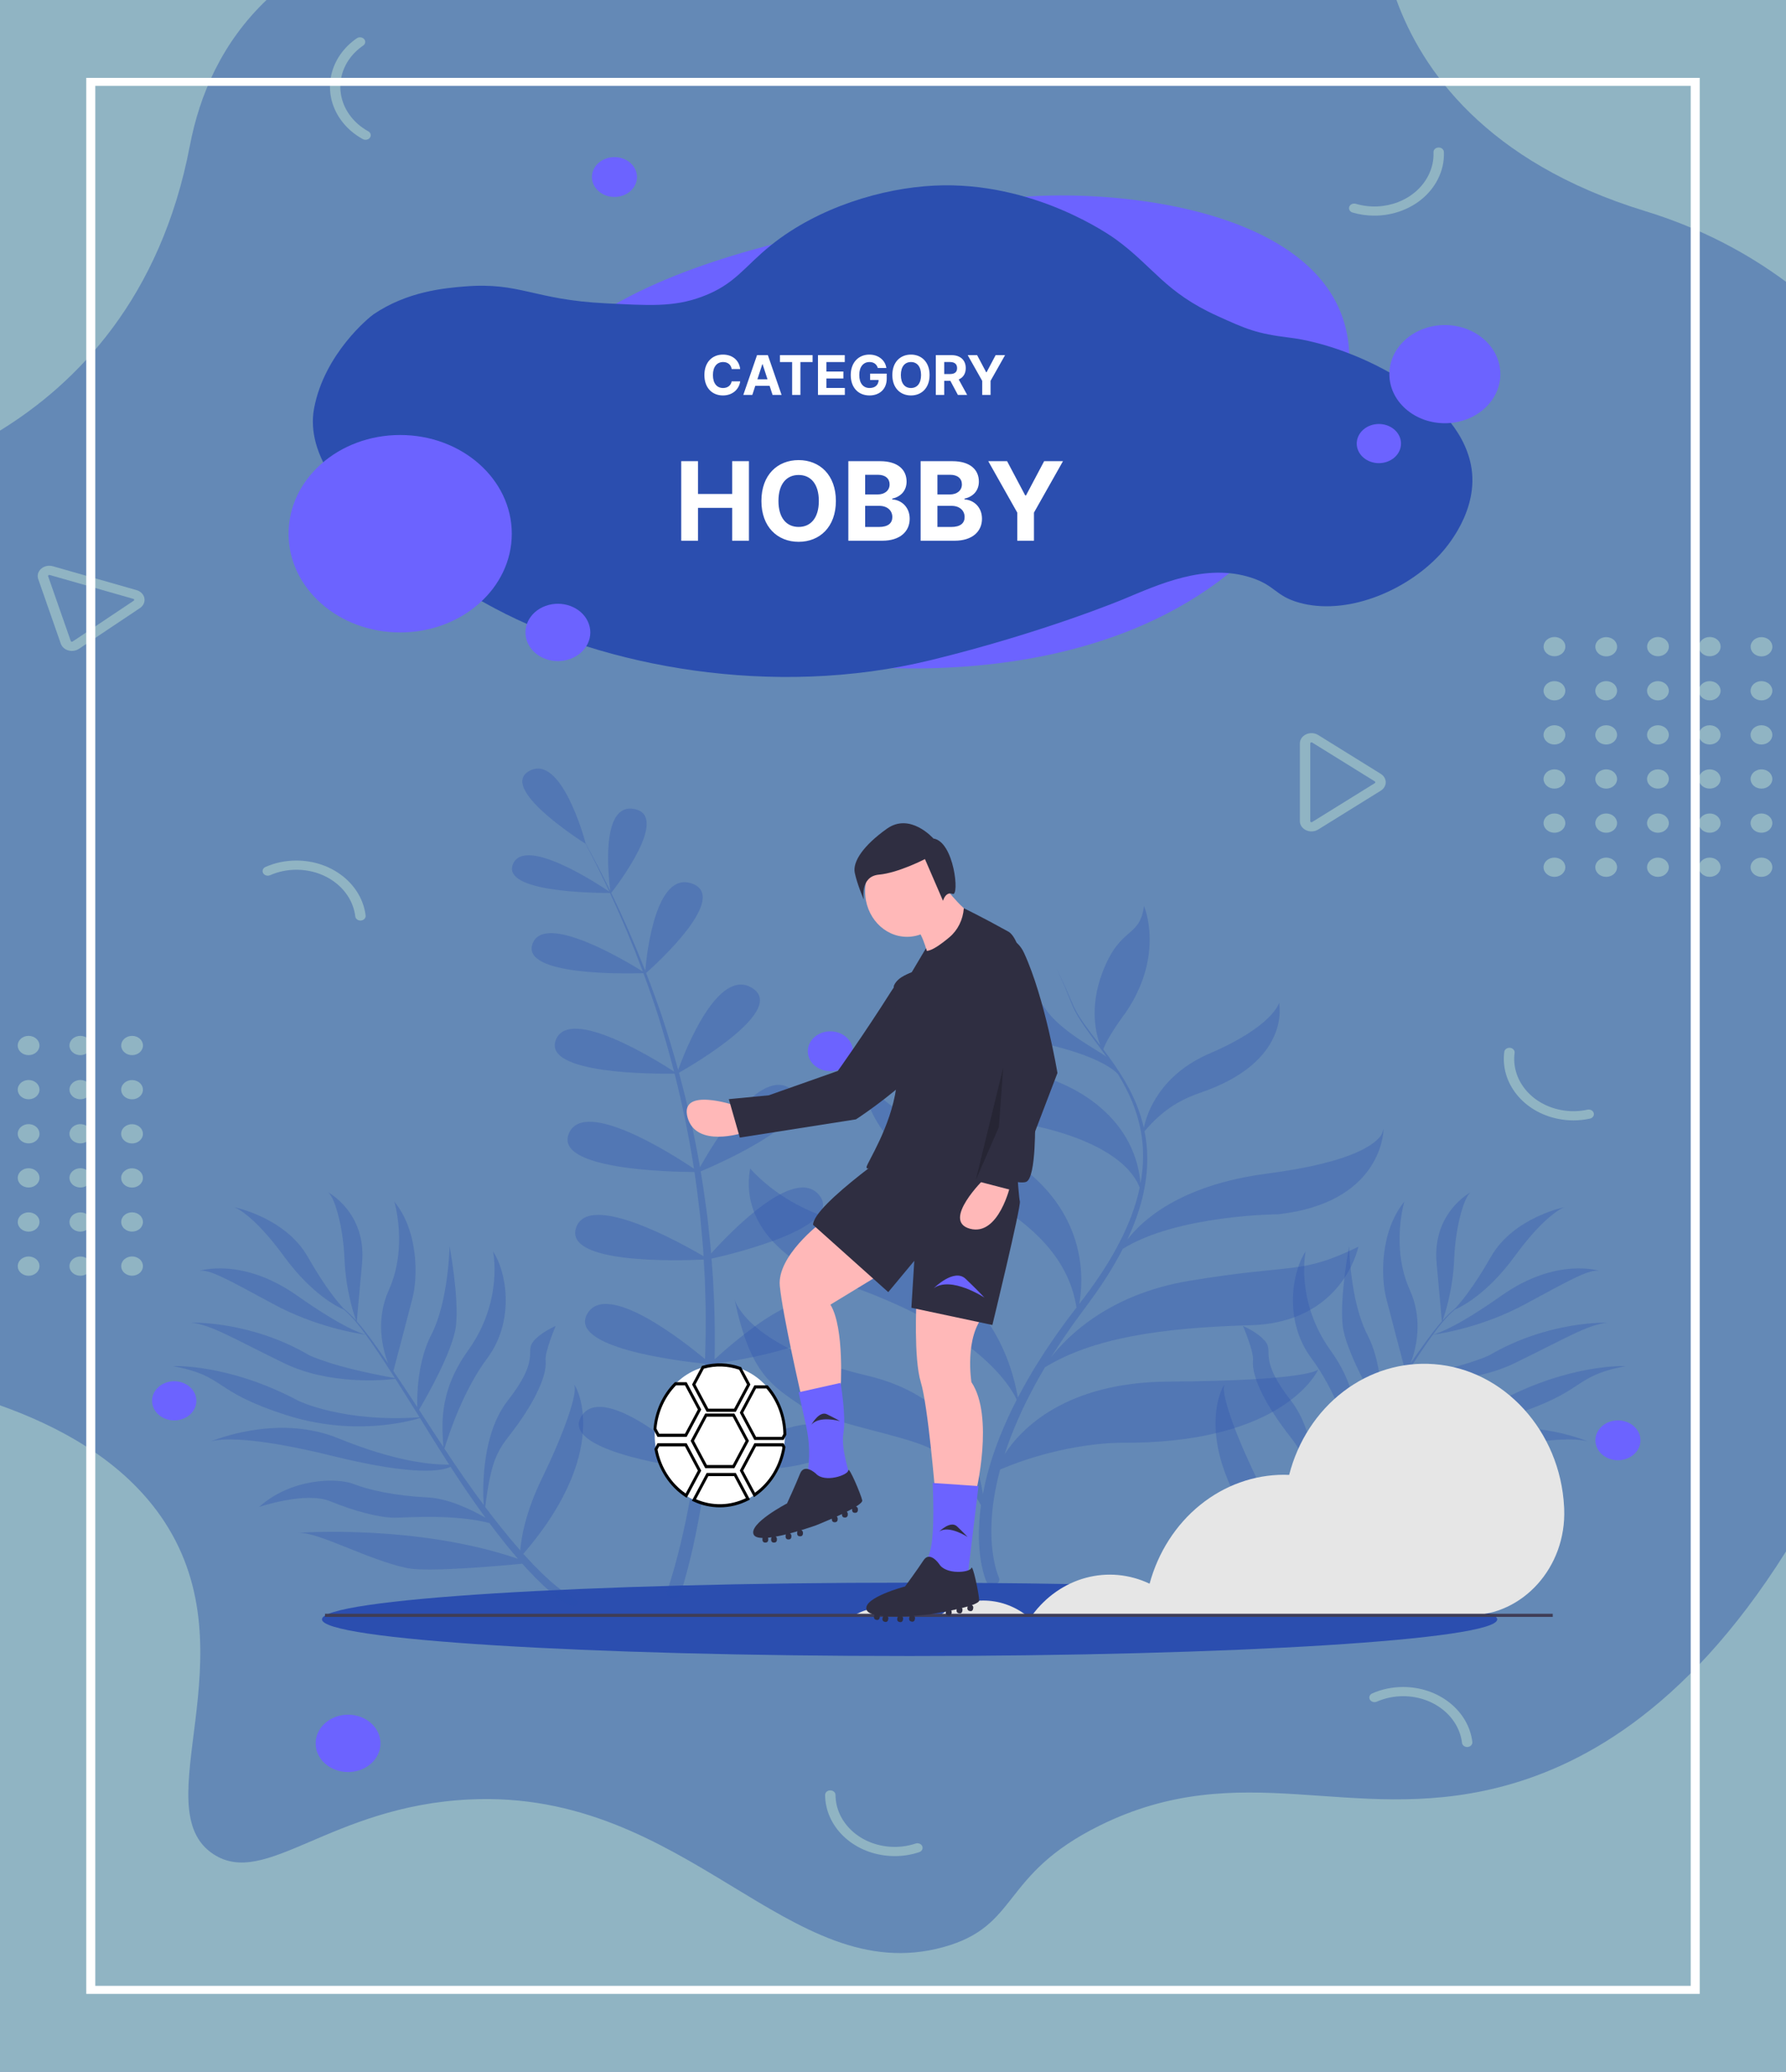 <svg width="588" height="682" viewBox="0 0 588 682" fill="none" xmlns="http://www.w3.org/2000/svg">
<path d="M588 0H0V682H588V0Z" fill="#6489B6"/>
<path d="M87.741 0C73.134 13.957 65.723 31.082 62.496 48.002C52.936 98.131 25.269 126.209 0 141.753V0H87.741Z" fill="#90B4C3"/>
<path d="M588 0V92.765C575.186 83.262 559.864 75.079 541.592 69.481C489.014 53.371 468.069 22.85 459.757 0H588Z" fill="#90B4C3"/>
<path d="M588 510.718V681.998H0C0 608.874 0 535.748 0 462.624C18.352 469.145 40.782 480.45 54.182 500.996C82.771 544.825 47.216 595.35 70.293 610.393C87.541 621.639 108.694 594.583 154.52 592.36C226.605 588.861 259.599 655.005 310.562 640.972C335.9 633.995 329.084 617.278 361.985 600.984C408.704 577.848 444.354 600.709 493.202 588.438C518.655 582.045 554.224 564.471 588 510.718Z" fill="#90B4C3"/>
<path d="M118.668 303.038C117.805 303.038 117.062 302.462 116.967 301.686C115.907 292.921 107.58 286.311 97.597 286.311C94.549 286.311 91.634 286.915 88.928 288.107C88.082 288.479 87.054 288.174 86.632 287.427C86.212 286.678 86.556 285.77 87.4 285.396C90.584 283.994 94.013 283.284 97.595 283.284C103.284 283.284 108.737 285.14 112.954 288.511C117.139 291.858 119.772 296.421 120.371 301.363C120.471 302.194 119.79 302.941 118.85 303.03C118.789 303.037 118.728 303.038 118.668 303.038Z" fill="#90B4C3"/>
<path d="M483.031 575.098C482.168 575.098 481.426 574.522 481.331 573.745C480.27 564.981 471.943 558.371 461.961 558.371C458.913 558.371 455.997 558.975 453.291 560.166C452.445 560.54 451.418 560.234 450.995 559.485C450.575 558.736 450.919 557.828 451.766 557.454C454.949 556.052 458.379 555.342 461.961 555.342C467.649 555.342 473.104 557.198 477.319 560.569C481.504 563.916 484.137 568.479 484.734 573.421C484.835 574.252 484.153 574.999 483.214 575.088C483.152 575.095 483.091 575.098 483.031 575.098Z" fill="#90B4C3"/>
<path d="M518.032 368.822C516.348 368.822 514.662 368.654 512.98 368.32C507.429 367.216 502.569 364.346 499.292 360.239C496.04 356.161 494.603 351.198 495.247 346.262C495.355 345.431 496.207 344.836 497.143 344.93C498.083 345.026 498.756 345.778 498.649 346.607C497.508 355.363 503.992 363.428 513.731 365.366C516.705 365.959 519.701 365.934 522.635 365.297C523.552 365.098 524.481 365.595 524.706 366.406C524.931 367.217 524.369 368.039 523.452 368.238C521.658 368.628 519.848 368.822 518.032 368.822Z" fill="#90B4C3"/>
<path d="M120.346 46.022C120.037 46.022 119.727 45.948 119.446 45.795C116.424 44.137 113.938 41.93 112.055 39.236C109.065 34.956 107.984 29.876 109.013 24.933C110.032 20.026 113.039 15.646 117.477 12.6C118.223 12.088 119.299 12.207 119.879 12.868C120.46 13.528 120.324 14.479 119.576 14.992C111.701 20.396 109.722 30.135 114.967 37.647C116.569 39.939 118.683 41.816 121.251 43.225C122.054 43.666 122.3 44.599 121.803 45.31C121.478 45.769 120.918 46.022 120.346 46.022Z" fill="#90B4C3"/>
<path d="M452.465 70.99C450.051 70.99 447.636 70.651 445.306 69.971C444.409 69.71 443.922 68.852 444.218 68.059C444.514 67.266 445.483 66.835 446.38 67.097C455.844 69.863 466.089 65.886 470.212 57.846C471.47 55.392 472.054 52.792 471.945 50.123C471.911 49.287 472.648 48.586 473.593 48.555C474.537 48.525 475.331 49.177 475.366 50.013C475.495 53.156 474.81 56.212 473.331 59.096C470.981 63.677 466.816 67.304 461.603 69.307C458.689 70.427 455.579 70.99 452.465 70.99Z" fill="#90B4C3"/>
<path d="M294.605 611.008C293.825 611.008 293.04 610.974 292.251 610.903C286.591 610.398 281.375 608.066 277.565 604.337C273.782 600.637 271.679 595.861 271.646 590.892C271.64 590.056 272.401 589.374 273.348 589.37C273.352 589.37 273.356 589.37 273.359 589.37C274.301 589.37 275.066 590.041 275.071 590.875C275.131 599.689 282.665 607.005 292.597 607.892C295.63 608.162 298.6 607.821 301.426 606.876C302.31 606.58 303.298 606.975 303.633 607.757C303.968 608.538 303.522 609.412 302.638 609.708C300.044 610.572 297.351 611.008 294.605 611.008Z" fill="#90B4C3"/>
<path d="M431.777 273.69C431.174 273.69 430.57 273.564 430.011 273.307C428.741 272.723 427.952 271.572 427.952 270.305V244.726C427.952 243.458 428.741 242.308 430.011 241.724C431.282 241.14 432.801 241.229 433.973 241.956L454.59 254.747C455.61 255.379 456.218 256.414 456.218 257.516C456.218 258.617 455.61 259.652 454.59 260.286L433.973 273.077C433.314 273.483 432.548 273.69 431.777 273.69ZM431.779 244.368C431.707 244.368 431.641 244.388 431.591 244.411C431.493 244.457 431.375 244.548 431.375 244.726V270.305C431.375 270.483 431.493 270.575 431.591 270.62C431.69 270.664 431.842 270.697 432.006 270.595L452.623 257.804C452.764 257.717 452.794 257.599 452.794 257.515C452.794 257.431 452.764 257.312 452.623 257.225L432.006 244.434C431.926 244.387 431.848 244.368 431.779 244.368Z" fill="#90B4C3"/>
<path d="M23.672 214.281C23.279 214.281 22.883 214.227 22.5 214.119C21.314 213.781 20.388 212.95 20.019 211.899L12.584 190.62C12.161 189.411 12.532 188.106 13.55 187.216C14.569 186.325 16.048 186.014 17.412 186.403L44.94 194.255C46.304 194.644 47.297 195.662 47.538 196.91C47.776 198.159 47.216 199.409 46.071 200.173L25.977 213.599C25.307 214.046 24.494 214.281 23.672 214.281ZM16.229 189.263C16.106 189.263 16.017 189.315 15.957 189.368C15.877 189.437 15.797 189.556 15.857 189.725L23.292 211.004C23.343 211.148 23.462 211.211 23.553 211.236C23.644 211.262 23.78 211.273 23.917 211.181L44.011 197.755C44.171 197.648 44.184 197.51 44.166 197.413C44.147 197.316 44.086 197.189 43.894 197.135L16.367 189.282C16.313 189.269 16.27 189.263 16.229 189.263Z" fill="#90B4C3"/>
<path d="M513.148 215.792C514.977 215.121 515.846 213.266 515.089 211.649C514.332 210.031 512.236 209.263 510.408 209.934C508.579 210.605 507.711 212.459 508.467 214.077C509.224 215.695 511.32 216.462 513.148 215.792Z" fill="#90B4C3"/>
<path d="M511.762 230.559C513.742 230.559 515.346 229.14 515.346 227.39C515.346 225.639 513.742 224.22 511.762 224.22C509.783 224.22 508.179 225.639 508.179 227.39C508.179 229.14 509.783 230.559 511.762 230.559Z" fill="#90B4C3"/>
<path d="M511.762 245.082C513.742 245.082 515.346 243.663 515.346 241.913C515.346 240.163 513.742 238.744 511.762 238.744C509.783 238.744 508.179 240.163 508.179 241.913C508.179 243.663 509.783 245.082 511.762 245.082Z" fill="#90B4C3"/>
<path d="M511.762 259.606C513.742 259.606 515.346 258.187 515.346 256.437C515.346 254.686 513.742 253.267 511.762 253.267C509.783 253.267 508.179 254.686 508.179 256.437C508.179 258.187 509.783 259.606 511.762 259.606Z" fill="#90B4C3"/>
<path d="M511.762 274.129C513.742 274.129 515.346 272.71 515.346 270.96C515.346 269.21 513.742 267.791 511.762 267.791C509.783 267.791 508.179 269.21 508.179 270.96C508.179 272.71 509.783 274.129 511.762 274.129Z" fill="#90B4C3"/>
<path d="M511.762 288.653C513.742 288.653 515.346 287.234 515.346 285.483C515.346 283.733 513.742 282.314 511.762 282.314C509.783 282.314 508.179 283.733 508.179 285.483C508.179 287.234 509.783 288.653 511.762 288.653Z" fill="#90B4C3"/>
<path d="M532.301 213.635C532.756 211.932 531.563 210.224 529.636 209.822C527.71 209.419 525.78 210.474 525.326 212.177C524.872 213.881 526.065 215.588 527.991 215.991C529.917 216.394 531.847 215.339 532.301 213.635Z" fill="#90B4C3"/>
<path d="M528.801 230.559C530.78 230.559 532.384 229.14 532.384 227.39C532.384 225.639 530.78 224.22 528.801 224.22C526.821 224.22 525.217 225.639 525.217 227.39C525.217 229.14 526.821 230.559 528.801 230.559Z" fill="#90B4C3"/>
<path d="M528.801 245.082C530.78 245.082 532.384 243.663 532.384 241.913C532.384 240.163 530.78 238.744 528.801 238.744C526.821 238.744 525.217 240.163 525.217 241.913C525.217 243.663 526.821 245.082 528.801 245.082Z" fill="#90B4C3"/>
<path d="M528.801 259.606C530.78 259.606 532.384 258.187 532.384 256.436C532.384 254.686 530.78 253.267 528.801 253.267C526.821 253.267 525.217 254.686 525.217 256.436C525.217 258.187 526.821 259.606 528.801 259.606Z" fill="#90B4C3"/>
<path d="M528.801 274.129C530.78 274.129 532.384 272.71 532.384 270.96C532.384 269.21 530.78 267.791 528.801 267.791C526.821 267.791 525.217 269.21 525.217 270.96C525.217 272.71 526.821 274.129 528.801 274.129Z" fill="#90B4C3"/>
<path d="M528.801 288.653C530.78 288.653 532.384 287.234 532.384 285.483C532.384 283.733 530.78 282.314 528.801 282.314C526.821 282.314 525.217 283.733 525.217 285.483C525.217 287.234 526.821 288.653 528.801 288.653Z" fill="#90B4C3"/>
<path d="M547.228 215.791C549.057 215.12 549.925 213.266 549.169 211.648C548.412 210.03 546.316 209.263 544.487 209.933C542.659 210.604 541.79 212.459 542.547 214.076C543.304 215.694 545.4 216.462 547.228 215.791Z" fill="#90B4C3"/>
<path d="M545.842 230.559C547.821 230.559 549.425 229.14 549.425 227.39C549.425 225.639 547.821 224.22 545.842 224.22C543.862 224.22 542.258 225.639 542.258 227.39C542.258 229.14 543.862 230.559 545.842 230.559Z" fill="#90B4C3"/>
<path d="M545.842 245.082C547.821 245.082 549.425 243.663 549.425 241.913C549.425 240.163 547.821 238.744 545.842 238.744C543.862 238.744 542.258 240.163 542.258 241.913C542.258 243.663 543.862 245.082 545.842 245.082Z" fill="#90B4C3"/>
<path d="M545.842 259.606C547.821 259.606 549.425 258.187 549.425 256.436C549.425 254.686 547.821 253.267 545.842 253.267C543.862 253.267 542.258 254.686 542.258 256.436C542.258 258.187 543.862 259.606 545.842 259.606Z" fill="#90B4C3"/>
<path d="M545.842 274.129C547.821 274.129 549.425 272.71 549.425 270.96C549.425 269.21 547.821 267.791 545.842 267.791C543.862 267.791 542.258 269.21 542.258 270.96C542.258 272.71 543.862 274.129 545.842 274.129Z" fill="#90B4C3"/>
<path d="M545.842 288.653C547.821 288.653 549.425 287.234 549.425 285.483C549.425 283.733 547.821 282.314 545.842 282.314C543.862 282.314 542.258 283.733 542.258 285.483C542.258 287.234 543.862 288.653 545.842 288.653Z" fill="#90B4C3"/>
<path d="M564.267 215.791C566.095 215.121 566.964 213.266 566.207 211.648C565.45 210.03 563.354 209.263 561.526 209.933C559.698 210.604 558.829 212.459 559.586 214.076C560.342 215.694 562.438 216.462 564.267 215.791Z" fill="#90B4C3"/>
<path d="M562.88 230.559C564.859 230.559 566.464 229.14 566.464 227.39C566.464 225.639 564.859 224.22 562.88 224.22C560.9 224.22 559.296 225.639 559.296 227.39C559.296 229.14 560.9 230.559 562.88 230.559Z" fill="#90B4C3"/>
<path d="M562.88 245.082C564.859 245.082 566.464 243.664 566.464 241.913C566.464 240.163 564.859 238.744 562.88 238.744C560.9 238.744 559.296 240.163 559.296 241.913C559.296 243.664 560.9 245.082 562.88 245.082Z" fill="#90B4C3"/>
<path d="M562.88 259.606C564.859 259.606 566.464 258.187 566.464 256.437C566.464 254.686 564.859 253.267 562.88 253.267C560.9 253.267 559.296 254.686 559.296 256.437C559.296 258.187 560.9 259.606 562.88 259.606Z" fill="#90B4C3"/>
<path d="M562.88 274.13C564.859 274.13 566.464 272.711 566.464 270.96C566.464 269.21 564.859 267.791 562.88 267.791C560.9 267.791 559.296 269.21 559.296 270.96C559.296 272.711 560.9 274.13 562.88 274.13Z" fill="#90B4C3"/>
<path d="M562.88 288.653C564.859 288.653 566.464 287.234 566.464 285.484C566.464 283.733 564.859 282.314 562.88 282.314C560.9 282.314 559.296 283.733 559.296 285.484C559.296 287.234 560.9 288.653 562.88 288.653Z" fill="#90B4C3"/>
<path d="M583.422 213.638C583.876 211.934 582.683 210.226 580.757 209.824C578.831 209.421 576.901 210.476 576.447 212.179C575.992 213.883 577.185 215.59 579.112 215.993C581.038 216.396 582.968 215.341 583.422 213.638Z" fill="#90B4C3"/>
<path d="M579.919 230.559C581.899 230.559 583.503 229.14 583.503 227.39C583.503 225.639 581.899 224.22 579.919 224.22C577.94 224.22 576.335 225.639 576.335 227.39C576.335 229.14 577.94 230.559 579.919 230.559Z" fill="#90B4C3"/>
<path d="M579.919 245.082C581.899 245.082 583.503 243.664 583.503 241.913C583.503 240.163 581.899 238.744 579.919 238.744C577.94 238.744 576.335 240.163 576.335 241.913C576.335 243.664 577.94 245.082 579.919 245.082Z" fill="#90B4C3"/>
<path d="M579.919 259.606C581.899 259.606 583.503 258.187 583.503 256.437C583.503 254.686 581.899 253.267 579.919 253.267C577.94 253.267 576.335 254.686 576.335 256.437C576.335 258.187 577.94 259.606 579.919 259.606Z" fill="#90B4C3"/>
<path d="M579.919 274.129C581.899 274.129 583.503 272.71 583.503 270.96C583.503 269.21 581.899 267.791 579.919 267.791C577.94 267.791 576.335 269.21 576.335 270.96C576.335 272.71 577.94 274.129 579.919 274.129Z" fill="#90B4C3"/>
<path d="M579.919 288.653C581.899 288.653 583.503 287.234 583.503 285.483C583.503 283.733 581.899 282.314 579.919 282.314C577.94 282.314 576.335 283.733 576.335 285.483C576.335 287.234 577.94 288.653 579.919 288.653Z" fill="#90B4C3"/>
<path d="M9.41 347.338C11.389 347.338 12.994 345.919 12.994 344.168C12.994 342.418 11.389 340.999 9.41 340.999C7.431 340.999 5.826 342.418 5.826 344.168C5.826 345.919 7.431 347.338 9.41 347.338Z" fill="#90B4C3"/>
<path d="M12.957 359.206C13.274 357.479 11.947 355.851 9.994 355.57C8.04 355.29 6.199 356.463 5.882 358.191C5.565 359.919 6.891 361.547 8.845 361.827C10.799 362.107 12.64 360.934 12.957 359.206Z" fill="#90B4C3"/>
<path d="M12.957 373.73C13.274 372.002 11.947 370.374 9.994 370.094C8.04 369.814 6.199 370.987 5.882 372.715C5.565 374.442 6.891 376.07 8.845 376.351C10.799 376.631 12.64 375.458 12.957 373.73Z" fill="#90B4C3"/>
<path d="M12.957 388.254C13.274 386.526 11.947 384.898 9.994 384.618C8.04 384.337 6.199 385.511 5.882 387.238C5.565 388.966 6.891 390.594 8.845 390.875C10.799 391.155 12.64 389.982 12.957 388.254Z" fill="#90B4C3"/>
<path d="M10.79 405.199C12.618 404.529 13.487 402.674 12.73 401.056C11.973 399.439 9.877 398.671 8.049 399.341C6.221 400.012 5.352 401.867 6.109 403.484C6.865 405.102 8.961 405.87 10.79 405.199Z" fill="#90B4C3"/>
<path d="M10.79 419.723C12.618 419.053 13.487 417.198 12.73 415.58C11.974 413.963 9.878 413.195 8.049 413.865C6.221 414.536 5.352 416.391 6.109 418.008C6.866 419.626 8.962 420.394 10.79 419.723Z" fill="#90B4C3"/>
<path d="M26.451 347.338C28.43 347.338 30.034 345.919 30.034 344.168C30.034 342.418 28.43 340.999 26.451 340.999C24.471 340.999 22.867 342.418 22.867 344.168C22.867 345.919 24.471 347.338 26.451 347.338Z" fill="#90B4C3"/>
<path d="M29.996 359.205C30.313 357.477 28.986 355.849 27.033 355.569C25.079 355.289 23.238 356.462 22.921 358.19C22.604 359.917 23.93 361.545 25.884 361.826C27.838 362.106 29.679 360.933 29.996 359.205Z" fill="#90B4C3"/>
<path d="M29.997 373.729C30.314 372.001 28.987 370.373 27.033 370.093C25.079 369.812 23.238 370.986 22.921 372.713C22.604 374.441 23.931 376.069 25.885 376.35C27.838 376.63 29.679 375.457 29.997 373.729Z" fill="#90B4C3"/>
<path d="M29.997 388.253C30.314 386.525 28.987 384.897 27.033 384.616C25.079 384.336 23.238 385.509 22.921 387.237C22.604 388.965 23.931 390.593 25.885 390.873C27.838 391.154 29.679 389.98 29.997 388.253Z" fill="#90B4C3"/>
<path d="M27.83 405.199C29.659 404.528 30.527 402.673 29.77 401.055C29.014 399.438 26.918 398.67 25.09 399.341C23.261 400.011 22.392 401.866 23.149 403.484C23.906 405.101 26.002 405.869 27.83 405.199Z" fill="#90B4C3"/>
<path d="M27.83 419.722C29.659 419.052 30.527 417.197 29.77 415.579C29.014 413.962 26.918 413.194 25.09 413.865C23.261 414.535 22.392 416.39 23.149 418.008C23.906 419.625 26.002 420.393 27.83 419.722Z" fill="#90B4C3"/>
<path d="M43.489 347.338C45.468 347.338 47.073 345.919 47.073 344.168C47.073 342.418 45.468 340.999 43.489 340.999C41.51 340.999 39.905 342.418 39.905 344.168C39.905 345.919 41.51 347.338 43.489 347.338Z" fill="#90B4C3"/>
<path d="M46.962 359.444C47.417 357.74 46.225 356.034 44.299 355.632C42.372 355.231 40.442 356.286 39.986 357.989C39.531 359.692 40.723 361.399 42.65 361.8C44.576 362.202 46.507 361.147 46.962 359.444Z" fill="#90B4C3"/>
<path d="M46.959 373.969C47.414 372.266 46.221 370.559 44.295 370.157C42.369 369.755 40.438 370.81 39.983 372.513C39.529 374.216 40.721 375.923 42.647 376.326C44.574 376.728 46.504 375.673 46.959 373.969Z" fill="#90B4C3"/>
<path d="M46.958 388.493C47.413 386.79 46.221 385.083 44.294 384.681C42.368 384.279 40.438 385.334 39.983 387.037C39.528 388.74 40.721 390.447 42.647 390.85C44.573 391.252 46.504 390.197 46.958 388.493Z" fill="#90B4C3"/>
<path d="M46.016 404.502C47.415 403.264 47.415 401.256 46.016 400.017C44.617 398.779 42.349 398.779 40.95 400.017C39.551 401.256 39.551 403.264 40.95 404.502C42.349 405.741 44.617 405.741 46.016 404.502Z" fill="#90B4C3"/>
<path d="M46.016 419.026C47.415 417.787 47.415 415.779 46.016 414.54C44.617 413.302 42.349 413.302 40.95 414.54C39.551 415.779 39.551 417.787 40.95 419.026C42.349 420.264 44.617 420.264 46.016 419.026Z" fill="#90B4C3"/>
<path d="M559.607 656.361H28.392V25.637H559.605V656.361H559.607ZM31.369 653.728H556.628V28.27H31.369V653.728Z" fill="white"/>
<path d="M114.589 583.337C120.484 583.337 125.262 579.111 125.262 573.898C125.262 568.685 120.484 564.459 114.589 564.459C108.695 564.459 103.916 568.685 103.916 573.898C103.916 579.111 108.695 583.337 114.589 583.337Z" fill="#6C63FF"/>
<path d="M207.542 62.914C210.438 60.352 210.438 56.199 207.542 53.638C204.645 51.077 199.949 51.077 197.053 53.638C194.157 56.199 194.157 60.352 197.053 62.914C199.949 65.475 204.645 65.475 207.542 62.914Z" fill="#6C63FF"/>
<path d="M539.988 475.185C540.644 471.609 537.898 468.24 533.855 467.66C529.811 467.08 526.002 469.508 525.345 473.084C524.689 476.659 527.435 480.029 531.478 480.609C535.522 481.189 539.332 478.761 539.988 475.185Z" fill="#6C63FF"/>
<path d="M273.368 352.62C277.464 352.62 280.785 349.683 280.785 346.06C280.785 342.438 277.464 339.501 273.368 339.501C269.272 339.501 265.951 342.438 265.951 346.06C265.951 349.683 269.272 352.62 273.368 352.62Z" fill="#6C63FF"/>
<path d="M264.937 217.328C264.937 217.328 387.237 240.135 433.683 153.662C480.128 67.189 360.366 59.078 324.108 66.455C287.85 73.832 173.505 85.894 168.701 144.403C163.898 202.91 264.937 217.328 264.937 217.328Z" fill="#6C63FF"/>
<path d="M306.515 217.294C254.197 230.07 198.751 219.315 163.122 200.377C156.581 196.901 97.58 165.47 103.404 134.432C106.798 116.351 121.708 104.327 122.971 103.469C134.082 95.941 146.217 94.84 153.167 94.287C171.25 92.849 175.726 98.669 199.179 99.833C213.339 100.535 221.603 101.21 231.122 97.669C242.095 93.586 244.953 87.829 253.881 80.677C269.524 68.146 290.572 61.936 307.527 61.102C340.175 59.494 365.5 77.432 367.424 78.836C379.734 87.807 383.51 96.181 400.768 103.998C410.239 108.288 413.527 109.813 424.688 111.171C444.612 113.594 479.65 129.64 484.268 153.03C487.232 168.037 475.824 180.665 474.047 182.574C462.671 194.788 443.064 202.751 427.626 198.362C419.84 196.149 419.939 192.773 411.971 190.174C396.872 185.249 381.389 192.447 369.8 197.278C369.8 197.278 343.383 208.292 306.515 217.294Z" fill="#2B4EAF"/>
<path d="M224.276 178H229.811V167.185H241.048V178H246.571V151.818H241.048V162.621H229.811V151.818H224.276V178ZM275.195 164.909C275.195 156.344 269.876 151.46 262.935 151.46C255.955 151.46 250.675 156.344 250.675 164.909C250.675 173.436 255.955 178.358 262.935 178.358C269.876 178.358 275.195 173.474 275.195 164.909ZM269.582 164.909C269.582 170.457 266.949 173.462 262.935 173.462C258.908 173.462 256.287 170.457 256.287 164.909C256.287 159.361 258.908 156.357 262.935 156.357C266.949 156.357 269.582 159.361 269.582 164.909ZM279.295 178H290.481C296.362 178 299.494 174.932 299.494 170.764C299.494 166.891 296.72 164.551 293.741 164.411V164.155C296.464 163.541 298.471 161.611 298.471 158.53C298.471 154.605 295.556 151.818 289.778 151.818H279.295V178ZM284.831 173.474V166.52H289.471C292.13 166.52 293.779 168.054 293.779 170.214C293.779 172.183 292.437 173.474 289.343 173.474H284.831ZM284.831 162.774V156.293H289.037C291.491 156.293 292.885 157.558 292.885 159.45C292.885 161.521 291.197 162.774 288.934 162.774H284.831ZM303.096 178H314.282C320.163 178 323.295 174.932 323.295 170.764C323.295 166.891 320.521 164.551 317.542 164.411V164.155C320.265 163.541 322.272 161.611 322.272 158.53C322.272 154.605 319.357 151.818 313.579 151.818H303.096V178ZM308.631 173.474V166.52H313.272C315.931 166.52 317.58 168.054 317.58 170.214C317.58 172.183 316.238 173.474 313.144 173.474H308.631ZM308.631 162.774V156.293H312.837C315.292 156.293 316.685 157.558 316.685 159.45C316.685 161.521 314.998 162.774 312.735 162.774H308.631ZM325.363 151.818L334.912 168.744V178H340.409V168.744L349.959 151.818H343.759L337.789 163.094H337.533L331.563 151.818H325.363Z" fill="white"/>
<path d="M243.688 121.492C243.324 118.469 241.036 116.73 238.006 116.73C234.548 116.73 231.908 119.172 231.908 123.455C231.908 127.724 234.503 130.179 238.006 130.179C241.362 130.179 243.388 127.948 243.688 125.538L240.888 125.526C240.626 126.925 239.527 127.731 238.05 127.731C236.062 127.731 234.714 126.254 234.714 123.455C234.714 120.732 236.043 119.178 238.07 119.178C239.585 119.178 240.678 120.054 240.888 121.492H243.688ZM247.683 130L248.655 127.015H253.379L254.35 130H257.316L252.803 116.909H249.237L244.717 130H247.683ZM249.358 124.854L250.969 119.901H251.071L252.682 124.854H249.358ZM256.776 119.191H260.784V130H263.52V119.191H267.527V116.909H256.776V119.191ZM269.298 130H278.145V127.718H272.066V124.592H277.665V122.31H272.066V119.191H278.119V116.909H269.298V130ZM289 121.141H291.812C291.454 118.552 289.172 116.73 286.213 116.73C282.755 116.73 280.089 119.223 280.089 123.467C280.089 127.609 282.582 130.179 286.27 130.179C289.575 130.179 291.934 128.089 291.934 124.643V122.994H286.456V125.078H289.268C289.23 126.702 288.124 127.731 286.283 127.731C284.206 127.731 282.895 126.178 282.895 123.442C282.895 120.719 284.257 119.178 286.258 119.178C287.683 119.178 288.648 119.913 289 121.141ZM306.043 123.455C306.043 119.172 303.384 116.73 299.913 116.73C296.423 116.73 293.783 119.172 293.783 123.455C293.783 127.718 296.423 130.179 299.913 130.179C303.384 130.179 306.043 127.737 306.043 123.455ZM303.237 123.455C303.237 126.229 301.92 127.731 299.913 127.731C297.899 127.731 296.589 126.229 296.589 123.455C296.589 120.68 297.899 119.178 299.913 119.178C301.92 119.178 303.237 120.68 303.237 123.455ZM308.093 130H310.861V125.359H312.881L315.361 130H318.416L315.635 124.912C317.125 124.273 317.949 122.975 317.949 121.185C317.949 118.584 316.23 116.909 313.258 116.909H308.093V130ZM310.861 123.135V119.172H312.727C314.325 119.172 315.099 119.881 315.099 121.185C315.099 122.483 314.325 123.135 312.74 123.135H310.861ZM318.593 116.909L323.368 125.372V130H326.117V125.372L330.892 116.909H327.792L324.806 122.547H324.679L321.694 116.909H318.593Z" fill="white"/>
<path d="M488.605 134.591C495.74 128.282 495.74 118.051 488.605 111.741C481.47 105.432 469.902 105.432 462.767 111.741C455.632 118.051 455.632 128.282 462.767 134.591C469.902 140.901 481.47 140.901 488.605 134.591Z" fill="#6C63FF"/>
<path d="M131.747 208.191C152.043 208.191 168.495 193.641 168.495 175.693C168.495 157.745 152.043 143.195 131.747 143.195C111.452 143.195 95 157.745 95 175.693C95 193.641 111.452 208.191 131.747 208.191Z" fill="#6C63FF"/>
<path d="M187.756 216.913C193.202 214.918 195.788 209.396 193.532 204.58C191.276 199.764 185.032 197.477 179.586 199.472C174.14 201.466 171.554 206.988 173.81 211.804C176.066 216.62 182.31 218.907 187.756 216.913Z" fill="#6C63FF"/>
<path d="M459.116 150.576C461.962 148.059 461.962 143.978 459.116 141.461C456.269 138.944 451.655 138.944 448.808 141.461C445.962 143.978 445.962 148.059 448.808 150.576C451.655 153.093 456.269 153.093 459.116 150.576Z" fill="#6C63FF"/>
<path d="M64.553 462.171C65.197 458.657 62.498 455.345 58.525 454.773C54.551 454.202 50.809 456.587 50.165 460.101C49.522 463.615 52.221 466.927 56.194 467.499C60.167 468.07 63.91 465.685 64.553 462.171Z" fill="#6C63FF"/>
<path d="M299.467 545.144C406.316 545.144 492.934 539.739 492.934 533.072C492.934 526.405 406.316 521 299.467 521C192.618 521 106 526.405 106 533.072C106 539.739 192.618 545.144 299.467 545.144Z" fill="#2B4EAF"/>
<path opacity="0.3" d="M232.581 484.069C232.195 487.018 231.768 489.964 231.297 492.907C230.417 498.216 229.428 503.514 228.258 508.79L227.342 512.743C227.011 514.057 226.696 515.374 226.349 516.686C225.998 517.999 225.654 519.312 225.272 520.622C224.899 521.94 224.507 523.229 224.066 524.575C224.064 524.58 224.06 524.595 224.058 524.6C223.711 525.602 222.457 526.182 221.255 525.893C220.054 525.604 219.358 524.557 219.705 523.555L219.719 523.512C220.572 521.041 221.348 518.443 222.069 515.878C222.433 514.592 222.766 513.297 223.115 512.005L224.088 508.114C225.335 502.917 226.408 497.685 227.373 492.439C227.893 489.519 228.37 486.593 228.805 483.661C218.795 482.299 184.613 476.809 191.458 466.136C198.122 455.744 221.464 475.063 229.075 481.804C230.074 474.81 230.838 467.789 231.376 460.754C231.677 456.816 231.906 452.874 232.065 448.929C222.914 447.987 186.841 443.534 193.381 432.428C199.745 421.618 224.807 441.313 232.122 447.41C232.345 441.236 232.398 435.056 232.288 428.878L232.048 420.903L231.683 414.633C223.254 415.036 185.527 416.175 189.689 404.088C193.78 392.206 224.044 409.073 231.618 413.519L231.585 412.934L231.467 410.941L231.295 408.951L230.939 404.973L230.582 400.994C230.446 399.669 230.269 398.347 230.115 397.022C229.692 393.281 229.199 389.546 228.638 385.816C220.652 385.785 182.194 385.014 187.314 373.065C192.309 361.407 221.306 379.916 228.472 384.722C226.859 374.229 224.712 363.79 222.084 353.433C215.968 353.532 178.434 353.675 183.027 342.253C187.519 331.087 216.142 348.997 221.909 352.75C220.319 346.539 218.557 340.356 216.632 334.209C215.129 329.568 213.524 324.953 211.824 320.359C206.673 320.533 171.309 321.344 175.343 310.623C179.283 300.153 206.519 316.614 211.623 319.813C208.379 311.093 204.776 302.465 200.819 293.947C196.875 293.97 164.894 293.871 168.896 284.42C172.796 275.212 196.591 290.809 200.631 293.544C198.157 288.237 195.547 282.971 192.796 277.756C191.239 276.775 163.875 259.349 174.343 253.741C184.721 248.181 192.295 275.665 192.835 277.682C195.675 282.851 198.374 288.076 200.941 293.346C200.302 288.534 197.604 264.127 208.847 266.318C220.633 268.613 203.174 291.448 201.228 293.94C205.314 302.366 209.05 310.912 212.436 319.555C212.933 313.77 215.911 286.55 227.832 290.864C240.262 295.363 216.037 317.358 212.724 320.296C214.485 324.825 216.157 329.378 217.727 333.957C219.734 339.996 221.582 346.074 223.266 352.184C225.64 345.655 236.358 318.384 247.562 325.194C259.191 332.265 228.748 350.17 223.53 353.141C226.331 363.42 228.658 373.793 230.46 384.234C234.583 376.785 250.278 350.334 260.84 358.77C271.841 367.556 237.76 382.625 230.694 385.607C231.321 389.339 231.882 393.079 232.373 396.825C232.552 398.153 232.753 399.48 232.912 400.81L233.34 404.804L233.767 408.799L233.976 410.797L234.116 412.622C240.573 405.458 261.626 383.581 269.686 393.414C278.052 403.618 243.183 412.313 234.246 414.346L234.736 420.803L235.12 428.82C235.341 435.036 235.398 441.257 235.284 447.478C242.099 441.219 266.235 420.282 273.244 430.884C280.481 441.835 243.858 447.713 235.256 448.93C235.166 452.925 235.004 456.921 234.77 460.912C234.34 468.209 233.673 475.5 232.751 482.771C240.665 477.966 269.891 461.208 274.185 472.882C278.58 484.838 241.315 484.345 232.581 484.069Z" fill="#2B4EAF"/>
<path opacity="0.3" d="M341.125 455.171C342.096 453.485 343.022 451.78 344.026 450.105C359.535 440.628 381.482 437.08 411.728 436.249C442.287 435.406 447.21 410.409 447.21 410.409C427.839 419.803 426.659 415.787 391.443 421.648C365.099 426.033 351.364 439.947 346.114 446.681L346.443 446.14L348.358 443.188C349.008 442.208 349.615 441.209 350.3 440.246L352.315 437.336L353.322 435.881C353.663 435.398 354.021 434.924 354.37 434.445L356.475 431.577C357.866 429.666 359.342 427.741 360.697 425.785C362.078 423.835 363.385 421.848 364.662 419.849C366.456 416.991 368.127 414.076 369.649 411.109C387.695 399.88 420.925 399.719 420.925 399.719C453.958 395.948 455.444 373.866 455.509 371.761C455.511 371.754 455.509 371.746 455.511 371.738C455.513 371.697 455.517 371.667 455.513 371.647C455.515 371.644 455.515 371.641 455.515 371.641C455.515 371.626 455.513 371.618 455.515 371.61C455.513 371.601 455.513 371.598 455.513 371.598C455.337 372.193 455.134 372.799 454.892 373.409C453.05 376.447 445.776 382.605 417.115 386.345C388.11 390.128 375.643 402.132 371.125 408.112C371.225 407.898 371.328 407.688 371.426 407.474C372.387 405.351 373.28 403.205 374.066 401.03C374.838 398.851 375.517 396.651 376.077 394.426C377.166 389.973 377.771 385.428 377.712 380.88C377.678 378.034 377.381 375.192 376.821 372.387C383.31 364.626 389.757 361.575 395.363 359.656C425.239 349.426 421.167 330.365 421.112 330.121C421.055 330.329 418.859 337.934 398.385 346.724C381.618 353.925 377.531 366.646 376.581 371.269C376.29 369.971 375.943 368.682 375.539 367.405C374.848 365.21 373.997 363.052 373.012 360.941C372.023 358.831 370.894 356.769 369.673 354.753C367.727 351.544 365.513 348.463 363.226 345.43C364.745 341.077 370.587 333.359 370.587 333.359C383.489 314.443 376.79 298.61 376.63 298.245C376.63 298.242 376.626 298.24 376.628 298.237C375.2 309.036 368.808 304.66 362.958 320.102C358.548 331.734 360.841 340.508 362.241 344.128C361.977 343.783 361.713 343.436 361.449 343.091C359.997 341.194 358.54 339.302 357.165 337.37C355.794 335.438 354.506 333.461 353.513 331.376C352.581 329.273 351.707 327.135 350.761 325.028C350.288 323.974 349.818 322.919 349.317 321.874C349.069 321.349 348.813 320.829 348.549 320.311C348.413 320.053 348.281 319.795 348.133 319.54C348.063 319.412 347.986 319.287 347.909 319.162C347.822 319.044 347.759 318.904 347.627 318.816C347.755 318.906 347.818 319.046 347.901 319.166C347.976 319.292 348.051 319.417 348.118 319.547C348.259 319.802 348.388 320.063 348.518 320.322C348.772 320.843 349.016 321.368 349.254 321.895C349.733 322.947 350.182 324.008 350.633 325.068C351.537 327.191 352.363 329.327 353.257 331.458C354.216 333.574 355.473 335.584 356.808 337.543C358.148 339.501 359.57 341.417 360.982 343.335C362.103 344.851 363.212 346.373 364.294 347.907C361.487 345.692 348.833 339.368 343.973 331.782C338.858 323.791 323.629 318.446 323.629 318.446C323.629 318.446 323.627 318.449 323.631 318.454C323.596 318.921 322.313 338.676 343.737 343.55C361.002 347.479 366.514 351.92 368.04 353.566C368.343 354.061 368.641 354.559 368.93 355.06C370.101 357.076 371.174 359.132 372.108 361.228C373.037 363.327 373.831 365.463 374.468 367.632C375.744 371.968 376.37 376.427 376.329 380.883C376.307 383.769 376.012 386.649 375.492 389.502C373.42 366.84 352.357 355.26 335.665 352.595C318.468 349.855 313.489 336.456 313.315 335.988C313.313 335.98 313.313 335.977 313.313 335.977C313.313 335.977 304.219 362.816 339.569 370.369C367.213 376.276 373.693 386.71 375.204 390.974C374.984 392.032 374.732 393.085 374.454 394.134C373.861 396.307 373.15 398.458 372.348 400.586C371.535 402.711 370.613 404.807 369.626 406.883C367.613 411.02 365.284 415.051 362.716 418.974C361.416 420.93 360.084 422.87 358.684 424.778C357.596 426.285 356.458 427.747 355.319 429.231C356.706 421.63 358.112 400.617 336.344 384.184C329.43 378.963 325.654 376.868 303.524 369.375C303.524 369.375 290.566 365.344 283.187 352.786C283.187 352.786 283.186 352.789 283.187 352.801C283.237 353.438 284.868 373.884 303.805 383.3C326.306 394.489 350.623 406.296 354.411 430.421C354.401 430.434 354.389 430.448 354.38 430.462L352.197 433.322C351.835 433.8 351.464 434.274 351.11 434.755L350.064 436.209L347.97 439.118C347.259 440.08 346.623 441.081 345.947 442.062L343.95 445.02L342.045 448.022C340.743 450.01 339.592 452.064 338.375 454.09C337.26 456.068 336.163 458.055 335.109 460.058C327.228 415.322 283.168 405.779 266.974 398.764C254.194 393.232 247.172 384.879 246.973 384.641C246.969 384.636 246.969 384.636 246.969 384.636C242.472 410.383 273.595 421.168 273.595 421.168C317.519 435.447 330.671 453.007 334.286 459.849C334.437 460.183 334.579 460.505 334.715 460.815C333.726 462.72 332.781 464.639 331.906 466.584C329.97 470.828 328.205 475.138 326.771 479.535C325.447 483.587 324.362 487.702 323.578 491.867C322.227 481.736 315.764 460.01 285.47 452.828C246.707 443.638 242.066 428.6 241.81 427.668C246.949 451.773 253.53 455.799 263.907 462.813C272.084 468.341 296.178 472.094 305.783 476.563C313.479 480.15 320.493 491.236 322.971 495.489C322.447 499.184 322.211 502.917 322.276 506.662C322.341 508.969 322.524 511.281 322.889 513.589C323.062 514.744 323.306 515.898 323.584 517.051C323.734 517.628 323.889 518.205 324.072 518.785C324.161 519.074 324.264 519.367 324.364 519.657C324.478 519.963 324.569 520.223 324.734 520.594C324.738 520.602 324.746 520.62 324.75 520.628C325.199 521.578 326.485 522.043 327.622 521.67C328.759 521.297 329.318 520.223 328.871 519.275L328.853 519.238C328.78 519.084 328.668 518.806 328.579 518.575C328.489 518.326 328.396 518.08 328.313 517.825C328.142 517.318 327.99 516.8 327.845 516.277C327.571 515.229 327.321 514.168 327.137 513.091C326.753 510.942 326.535 508.758 326.426 506.567C326.261 502.178 326.529 497.756 327.22 493.367C327.717 490.147 328.41 486.941 329.261 483.76C350.799 474.629 369.035 474.953 369.035 474.953C419.237 475.326 432.133 454.399 433.809 451.198L433.845 451.137C433.941 450.951 433.991 450.835 434.004 450.8C433.831 451.017 430.388 454.52 384.768 454.8C351.003 455.007 336.271 470.176 330.756 478.691C331.973 474.935 333.429 471.226 335.017 467.557C336.803 463.351 338.931 459.248 341.125 455.171Z" fill="#2B4EAF"/>
<path opacity="0.3" d="M167.722 472.524C175.018 463.199 180.204 453.47 179.639 447.836C179.342 444.878 182.95 436.487 182.95 436.487C182.95 436.487 177.685 438.703 175.351 441.894C173.017 445.085 177.782 447.499 167.17 461.063C158.856 471.694 158.846 488.586 159.23 495.398C154.711 489.345 150.447 483.149 146.32 476.89C147.756 472.146 152.541 457.675 160.386 447.171C169.895 434.438 166.497 417.962 162.313 411.966C162.313 411.966 165.851 428.245 154.065 444.622C143.799 458.888 145.751 470.556 145.94 476.31C145.903 476.254 145.865 476.196 145.828 476.141C143.166 472.149 140.588 468.106 137.964 464.088C140.224 460.253 149.222 444.556 150.126 436.342C151.162 426.942 148.006 410.215 148.006 410.215C148.006 410.215 147.711 428.307 141.998 439.367C137.49 448.099 137.267 458.983 137.371 463.183C137.176 462.884 136.981 462.586 136.784 462.287C134.381 458.626 131.968 454.97 129.504 451.336C130.469 447.69 134.367 432.962 135.833 427.203C137.509 420.609 137.915 405.488 129.809 395.535C129.809 395.535 134.389 410.529 128.005 424.676C123.575 434.491 125.907 443.915 127.751 448.768C127.69 448.679 127.631 448.59 127.57 448.503C126.778 447.364 126.014 446.216 125.202 445.087L122.779 441.696C121.113 439.459 119.462 437.213 117.585 435.089C117.549 435.046 117.514 435.006 117.478 434.964C117.567 433.866 117.926 429.62 119.196 415.884C120.754 399.053 107.854 392.398 107.854 392.398C109.851 393.388 112.948 402.875 113.425 414.615C113.826 424.508 116.409 432.414 117.213 434.656C116.868 434.269 116.503 433.894 116.141 433.516C115.662 432.99 115.119 432.509 114.599 432.013C114.116 431.572 113.616 431.145 113.115 430.72C111.579 429.101 107.214 424.08 101.324 413.736C93.924 400.739 77.112 397.395 77.112 397.395C77.112 397.395 83.007 399.203 93.498 413.57C102.636 426.084 111.193 430.269 113.249 431.14C113.633 431.482 114.014 431.824 114.382 432.175C114.886 432.678 115.412 433.163 115.875 433.694C116.352 434.214 116.834 434.729 117.268 435.278C118.383 436.595 119.415 437.962 120.419 439.344C118.641 438.919 112.493 436.814 97.775 426.461C79.692 413.739 65.667 418.35 65.667 418.35C68.897 417.829 74.161 420.703 89.888 429.234C103.853 436.811 117.551 438.988 120.443 439.38C121.06 440.232 121.668 441.089 122.275 441.944L124.607 445.368C125.389 446.507 126.126 447.67 126.888 448.819C127.942 450.424 128.982 452.036 130.016 453.651C109.075 449.921 101.742 446.084 101.742 446.084C82.176 434.643 62.874 435.42 62.874 435.42C69.437 436.02 76.501 440.473 93.453 448.712C108.484 456.017 126.333 454.379 130.186 453.914C132.061 456.849 133.908 459.795 135.752 462.744C136.546 464.013 137.334 465.283 138.12 466.553C113.167 468.323 98.395 461.2 98.395 461.2C75.187 448.802 57 449.708 57 449.708C74.929 453.181 69.378 457.854 94.268 465.835C115.794 472.738 133.804 468.166 138.277 466.806C140.324 470.122 142.357 473.444 144.455 476.75C145.583 478.554 146.724 480.355 147.878 482.15C142.022 482.166 130.469 481.244 111.313 473.451C93.246 466.101 74.271 472.582 69.396 474.502C72.4 473.635 82.103 472.527 109.67 479.332C136.973 486.072 145.725 484.152 148.341 482.864C151.997 488.526 155.797 494.13 159.833 499.623C155.287 497 147.732 493.293 140.86 492.943C130.126 492.398 121.587 490.554 116.373 488.502C111.161 486.45 96.043 486.436 85.308 496.07C85.308 496.07 100.631 490.883 108.699 494.19C116.767 497.498 124.962 499.647 130.012 499.606C134.665 499.567 149.659 498.402 161.123 501.369C161.828 502.314 162.539 503.256 163.26 504.192L165.849 507.513C166.272 508.072 166.733 508.609 167.182 509.154L168.535 510.784L169.889 512.416C170.095 512.659 170.308 512.899 170.521 513.139C136.968 501.653 98.125 504.601 98.125 504.601C104.608 504.154 120.985 513.433 133.924 516.184C140.685 517.621 164.348 515.492 171.953 514.751L172.717 515.612L173.428 516.409L174.173 517.188L175.662 518.745L176.407 519.524L177.191 520.282L178.759 521.795C179.015 522.051 179.292 522.293 179.568 522.536L180.396 523.267L181.223 523.998C181.497 524.243 181.8 524.47 182.088 524.707L182.962 525.41C183.11 525.527 183.25 525.646 183.403 525.76L183.868 526.097L184.8 526.769C185.109 526.994 185.458 527.198 185.785 527.413C185.952 527.518 186.114 527.626 186.287 527.73L186.829 528.032C187.014 528.133 187.179 528.234 187.394 528.331C187.613 528.432 187.759 528.517 188.101 528.642L188.19 528.675C188.243 528.693 188.296 528.711 188.351 528.724C189.175 528.933 190.044 528.547 190.296 527.86C190.546 527.173 190.083 526.448 189.26 526.238C189.24 526.233 189.051 526.146 188.923 526.088C188.789 526.034 188.633 525.944 188.485 525.867L188.038 525.628C187.889 525.543 187.741 525.448 187.593 525.357C187.298 525.17 186.994 525.002 186.705 524.8L185.834 524.196L185.399 523.893C185.255 523.791 185.117 523.678 184.975 523.571L184.132 522.92C183.854 522.7 183.563 522.495 183.295 522.263L182.483 521.575L181.672 520.885C181.4 520.655 181.128 520.428 180.872 520.183L179.314 518.739L178.534 518.016L177.787 517.266L176.292 515.766L175.544 515.017L174.825 514.245L173.391 512.697C173.027 512.299 172.654 511.907 172.29 511.509C203.45 475.383 188.062 453.582 189.086 456.029C190.12 458.503 186.287 470.495 178.475 486.56C172.898 498.025 171.579 506.466 171.281 510.36L170.586 509.557L169.209 507.968C168.752 507.437 168.283 506.913 167.85 506.368L165.205 503.121C163.339 500.801 161.521 498.453 159.742 496.083C161.576 481.614 163.43 478.009 167.722 472.524Z" fill="#2B4EAF"/>
<path opacity="0.3" d="M424.449 472.524C417.153 463.199 411.967 453.47 412.532 447.836C412.829 444.878 409.221 436.487 409.221 436.487C409.221 436.487 414.486 438.703 416.82 441.894C419.154 445.085 414.389 447.499 425.001 461.063C433.315 471.694 433.325 488.586 432.941 495.398C437.46 489.345 441.724 483.149 445.851 476.89C444.415 472.146 439.63 457.675 431.785 447.171C422.276 434.438 425.674 417.962 429.858 411.966C429.858 411.966 426.32 428.245 438.106 444.622C448.372 458.888 446.42 470.556 446.231 476.31C446.268 476.254 446.306 476.196 446.343 476.141C449.005 472.149 451.583 468.106 454.207 464.088C451.947 460.253 442.949 444.556 442.045 436.342C441.009 426.942 444.165 410.215 444.165 410.215C444.165 410.215 444.46 428.307 450.173 439.367C454.681 448.099 454.904 458.983 454.8 463.183C454.995 462.884 455.19 462.586 455.387 462.287C457.79 458.626 460.203 454.97 462.667 451.336C461.702 447.69 457.804 432.962 456.338 427.203C454.662 420.609 454.256 405.488 462.362 395.535C462.362 395.535 457.782 410.529 464.166 424.676C468.596 434.491 466.264 443.915 464.42 448.768C464.481 448.679 464.54 448.59 464.601 448.503C465.393 447.364 466.157 446.216 466.969 445.087L469.392 441.696C471.058 439.459 472.709 437.213 474.586 435.089C474.622 435.046 474.657 435.006 474.693 434.964C474.604 433.866 474.245 429.62 472.975 415.884C471.417 399.053 484.317 392.398 484.317 392.398C482.32 393.388 479.223 402.875 478.746 414.615C478.345 424.508 475.762 432.414 474.958 434.656C475.303 434.269 475.668 433.894 476.03 433.516C476.509 432.99 477.052 432.509 477.572 432.013C478.055 431.572 478.555 431.145 479.056 430.72C480.592 429.101 484.957 424.08 490.847 413.736C498.247 400.739 515.059 397.395 515.059 397.395C515.059 397.395 509.164 399.203 498.673 413.57C489.535 426.084 480.978 430.269 478.922 431.14C478.538 431.482 478.157 431.824 477.789 432.175C477.285 432.678 476.759 433.163 476.296 433.694C475.819 434.214 475.337 434.729 474.903 435.278C473.788 436.595 472.756 437.962 471.752 439.344C473.53 438.919 479.678 436.814 494.396 426.461C512.479 413.739 526.504 418.35 526.504 418.35C523.274 417.829 518.008 420.703 502.283 429.234C488.318 436.811 474.62 438.988 471.728 439.38C471.109 440.232 470.503 441.089 469.896 441.944L467.564 445.368C466.782 446.507 466.045 447.67 465.283 448.819C464.229 450.424 463.189 452.036 462.155 453.651C483.096 449.921 490.429 446.084 490.429 446.084C509.995 434.643 529.297 435.42 529.297 435.42C522.734 436.02 515.67 440.473 498.718 448.712C483.687 456.017 465.838 454.379 461.985 453.914C460.11 456.849 458.263 459.795 456.419 462.744C455.625 464.013 454.837 465.283 454.051 466.553C479.004 468.323 493.776 461.2 493.776 461.2C516.984 448.802 535.171 449.708 535.171 449.708C517.242 453.181 522.793 457.854 497.903 465.835C476.377 472.738 458.367 468.166 453.894 466.806C451.847 470.122 449.814 473.444 447.716 476.75C446.588 478.554 445.447 480.355 444.293 482.15C450.149 482.166 461.702 481.244 480.858 473.451C498.925 466.101 517.9 472.582 522.775 474.502C519.771 473.635 510.068 472.527 482.501 479.332C455.198 486.072 446.446 484.152 443.83 482.864C440.174 488.526 436.374 494.13 432.338 499.623C436.884 497 444.439 493.293 451.311 492.943C462.045 492.398 470.584 490.554 475.798 488.502C481.01 486.45 496.128 486.436 506.863 496.07C506.863 496.07 491.54 490.883 483.472 494.19C475.404 497.498 467.209 499.647 462.159 499.606C457.506 499.567 442.512 498.402 431.048 501.369C430.343 502.314 429.632 503.256 428.911 504.192L426.322 507.513C425.899 508.072 425.438 508.609 424.989 509.154L423.636 510.784L422.282 512.416C422.076 512.659 421.863 512.899 421.65 513.139C455.203 501.653 494.046 504.601 494.046 504.601C487.563 504.154 471.186 513.433 458.247 516.184C451.486 517.621 427.823 515.492 420.218 514.751L419.454 515.612L418.743 516.409L417.998 517.188L416.509 518.745L415.764 519.524L414.98 520.282L413.412 521.795C413.156 522.051 412.879 522.293 412.603 522.536L411.776 523.267L410.948 523.998C410.674 524.243 410.371 524.47 410.083 524.707L409.209 525.41C409.061 525.527 408.921 525.646 408.768 525.76L408.303 526.097L407.371 526.769C407.062 526.994 406.713 527.198 406.386 527.413C406.219 527.518 406.057 527.626 405.884 527.73L405.342 528.032C405.157 528.133 404.992 528.234 404.777 528.331C404.558 528.432 404.412 528.517 404.07 528.642L403.981 528.675C403.928 528.693 403.875 528.711 403.819 528.724C402.996 528.933 402.127 528.547 401.875 527.86C401.625 527.173 402.088 526.448 402.911 526.238C402.929 526.233 403.12 526.146 403.248 526.088C403.382 526.034 403.538 525.944 403.686 525.867L404.133 525.628C404.282 525.543 404.43 525.448 404.578 525.357C404.873 525.17 405.177 525.002 405.466 524.8L406.337 524.196L406.774 523.893C406.918 523.791 407.056 523.678 407.198 523.571L408.041 522.92C408.319 522.7 408.61 522.495 408.878 522.263L409.689 521.575L410.501 520.885C410.773 520.655 411.045 520.428 411.301 520.183L412.859 518.739L413.639 518.016L414.385 517.266L415.881 515.766L416.629 515.017L417.348 514.245L418.782 512.697C419.146 512.299 419.519 511.907 419.883 511.509C388.723 475.383 404.111 453.582 403.087 456.029C402.053 458.503 405.886 470.495 413.698 486.56C419.274 498.025 420.594 506.466 420.892 510.36L421.587 509.557L422.964 507.968C423.421 507.437 423.89 506.913 424.323 506.368L426.968 503.121C428.834 500.801 430.652 498.453 432.431 496.083C430.595 481.614 428.741 478.009 424.449 472.524Z" fill="#2B4EAF"/>
<path d="M289.963 529.317C286.916 529.314 283.918 530.152 281.254 531.753H298.65C295.994 530.153 293.003 529.314 289.963 529.317V529.317Z" fill="#E6E6E6"/>
<path d="M323.721 526.881C318.63 526.875 313.664 528.577 309.504 531.753H337.918C333.764 528.581 328.804 526.879 323.721 526.881V526.881Z" fill="#E6E6E6"/>
<path d="M514.941 496.049C513.67 471.105 495.152 450.767 472.122 449.062C461.506 448.255 450.959 451.443 442.266 458.088C433.574 464.732 427.27 474.424 424.424 485.522C423.865 485.5 423.307 485.476 422.743 485.476C412.775 485.478 403.077 488.973 395.097 495.437C387.118 501.901 381.287 510.988 378.477 521.338C371.872 518.197 364.492 517.516 357.491 519.4C350.49 521.285 344.265 525.629 339.789 531.753H483.699C501.38 531.753 515.695 515.904 514.974 496.785C514.965 496.54 514.954 496.295 514.941 496.049Z" fill="#E6E6E6"/>
<path d="M511.204 531.237H107V532.268H511.204V531.237Z" fill="#3F3D56"/>
<path d="M241.899 363.869C241.899 363.869 223.552 357.684 226.369 367.86C229.185 378.035 244.638 372.895 244.638 372.895L241.899 363.869Z" fill="#FFB8B8"/>
<path d="M312.028 325.676C312.028 325.676 302.626 311.771 293.491 326.206C284.338 340.669 275.829 352.543 275.829 352.543L253.098 360.564L239.947 361.827L243.57 374.481L281.806 368.478C281.806 368.478 324.376 341.11 312.028 325.676Z" fill="#2F2E41"/>
<path d="M270.062 402.681C270.062 402.681 255.779 413.502 256.732 423.291C257.684 433.081 263.873 459.875 263.873 459.875L276.728 457.814C276.728 457.814 278.156 437.203 273.395 429.475L296.247 415.563L270.062 402.681Z" fill="#FFB8B8"/>
<path d="M301.722 428.186C301.722 428.186 300.77 447.251 303.151 454.98C305.531 462.708 307.911 491.563 307.911 491.563H321.242C321.242 491.563 327.431 466.315 319.814 454.98C319.814 454.98 317.433 440.037 324.099 432.824L301.722 428.186Z" fill="#FFB8B8"/>
<path d="M298.628 375.373C298.628 375.373 267.682 396.498 267.682 403.197L292.439 425.352L301.008 415.047L300.056 430.505L326.717 436.173C326.717 436.173 336.239 397.013 335.763 395.468C335.287 393.922 333.859 371.251 333.859 371.251L298.628 375.373Z" fill="#2F2E41"/>
<path d="M276.728 455.237L262.921 458.329L265.374 469.243C266.581 474.615 266.719 480.203 265.777 485.637V485.637C265.777 485.637 280.06 489.759 280.06 487.698C280.06 485.637 276.728 477.393 277.68 471.725C278.632 466.058 276.728 455.237 276.728 455.237Z" fill="#6C63FF"/>
<path d="M283.869 493.881C283.393 491.82 279.437 482.476 279.272 484.057C279.108 485.637 271.49 488.214 268.634 485.122C268.634 485.122 264.825 481.515 263.397 485.122C261.968 488.729 259.112 494.912 259.112 494.912C259.112 494.912 246.257 501.61 248.162 505.217C248.547 505.946 249.614 506.254 251.071 506.281C251.037 506.377 251.019 506.478 251.018 506.58V506.945C251.018 507.17 251.101 507.386 251.248 507.545C251.395 507.704 251.594 507.793 251.802 507.793H252.139C252.347 507.793 252.546 507.704 252.693 507.545C252.84 507.386 252.923 507.17 252.923 506.945V506.58C252.922 506.449 252.893 506.319 252.837 506.202C253.226 506.165 253.63 506.117 254.046 506.057C253.936 506.206 253.875 506.39 253.875 506.58V506.945C253.875 507.17 253.957 507.386 254.104 507.545C254.251 507.704 254.451 507.793 254.658 507.793H254.996C255.204 507.793 255.403 507.704 255.55 507.545C255.697 507.386 255.779 507.17 255.779 506.945V506.58C255.779 506.429 255.741 506.281 255.67 506.151C255.599 506.021 255.496 505.915 255.374 505.842C256.47 505.644 257.614 505.392 258.751 505.113C258.676 505.244 258.636 505.395 258.636 505.55V505.915C258.636 506.14 258.718 506.355 258.865 506.514C259.012 506.673 259.211 506.763 259.419 506.763H259.757C259.964 506.763 260.164 506.673 260.311 506.514C260.458 506.355 260.54 506.14 260.54 505.915V505.55C260.54 505.386 260.496 505.225 260.413 505.088C260.331 504.951 260.213 504.842 260.074 504.776C260.927 504.551 261.763 504.316 262.559 504.084C262.485 504.215 262.445 504.365 262.445 504.519V504.884C262.445 505.109 262.527 505.325 262.674 505.484C262.821 505.643 263.02 505.732 263.228 505.732H263.565C263.773 505.732 263.972 505.643 264.119 505.484C264.266 505.325 264.349 505.109 264.349 504.884V504.519C264.349 504.339 264.295 504.163 264.196 504.018C264.097 503.873 263.957 503.767 263.798 503.714C266.594 502.861 268.634 502.125 268.634 502.125C268.634 502.125 271.003 501.193 273.871 499.932V500.247C273.871 500.472 273.953 500.688 274.1 500.847C274.247 501.006 274.446 501.095 274.654 501.095H274.992C275.199 501.095 275.399 501.006 275.546 500.847C275.693 500.688 275.775 500.472 275.775 500.247V499.882C275.775 499.753 275.747 499.627 275.695 499.511C275.642 499.396 275.566 499.295 275.472 499.217C276.048 498.955 276.629 498.685 277.203 498.411V498.701C277.203 498.926 277.286 499.142 277.433 499.301C277.58 499.46 277.779 499.549 277.987 499.549H278.324C278.532 499.549 278.731 499.46 278.878 499.301C279.025 499.142 279.108 498.926 279.108 498.701V498.336C279.108 498.2 279.077 498.065 279.019 497.944C278.96 497.824 278.876 497.72 278.772 497.642C279.394 497.328 279.992 497.015 280.544 496.708C280.541 496.736 280.536 496.762 280.536 496.79V497.155C280.536 497.38 280.619 497.596 280.766 497.755C280.912 497.914 281.112 498.003 281.32 498.003H281.657C281.865 498.003 282.064 497.914 282.211 497.755C282.358 497.596 282.44 497.38 282.44 497.155V496.79C282.44 496.595 282.378 496.405 282.264 496.254C282.149 496.103 281.99 495.999 281.813 495.959C283.145 495.123 283.984 494.381 283.869 493.881Z" fill="#2F2E41"/>
<path d="M322.139 489.205L307.057 488.174C307.057 488.174 307.971 505.178 306.143 510.845C304.314 516.513 305.229 518.574 305.229 518.574L318.483 519.605L322.139 489.205Z" fill="#6C63FF"/>
<path d="M322.38 526.824C322.312 524.701 320.243 514.669 319.778 516.178C319.312 517.687 311.366 518.487 309.167 514.819C309.167 514.819 306.137 510.432 304.046 513.637C301.954 516.843 297.969 522.245 297.969 522.245C297.969 522.245 284.106 525.896 285.274 529.853C285.51 530.653 286.495 531.195 287.914 531.55C287.862 531.636 287.825 531.731 287.805 531.831L287.735 532.188C287.691 532.408 287.731 532.637 287.844 532.826C287.957 533.015 288.134 533.147 288.338 533.194L288.668 533.27C288.871 533.317 289.083 533.275 289.257 533.152C289.432 533.03 289.554 532.838 289.597 532.618L289.668 532.26C289.692 532.132 289.688 531.998 289.657 531.871C290.045 531.923 290.449 531.967 290.867 532.003C290.731 532.123 290.636 532.289 290.599 532.475L290.528 532.832C290.485 533.052 290.524 533.282 290.637 533.471C290.75 533.659 290.928 533.792 291.131 533.839L291.461 533.915C291.665 533.962 291.877 533.919 292.051 533.797C292.225 533.674 292.348 533.482 292.391 533.262L292.461 532.905C292.49 532.757 292.482 532.604 292.437 532.461C292.392 532.318 292.313 532.19 292.207 532.092C293.317 532.145 294.484 532.157 295.65 532.141C295.552 532.252 295.484 532.391 295.454 532.542L295.383 532.899C295.34 533.119 295.379 533.348 295.492 533.537C295.605 533.726 295.783 533.858 295.986 533.905L296.316 533.981C296.519 534.028 296.732 533.986 296.906 533.863C297.08 533.741 297.202 533.549 297.246 533.329L297.316 532.972C297.348 532.811 297.335 532.644 297.281 532.491C297.227 532.338 297.132 532.206 297.01 532.11C297.887 532.082 298.75 532.041 299.573 531.993C299.475 532.105 299.407 532.243 299.377 532.393L299.307 532.75C299.264 532.97 299.303 533.2 299.416 533.389C299.529 533.577 299.707 533.71 299.91 533.757L300.24 533.833C300.443 533.88 300.655 533.837 300.829 533.715C301.004 533.592 301.126 533.4 301.169 533.18L301.24 532.823C301.274 532.647 301.255 532.463 301.186 532.299C301.117 532.135 301.002 531.999 300.856 531.911C303.755 531.708 305.892 531.449 305.892 531.449C305.892 531.449 308.388 531.071 311.436 530.486L311.375 530.794C311.332 531.013 311.371 531.243 311.484 531.432C311.597 531.62 311.775 531.753 311.978 531.8L312.308 531.876C312.511 531.923 312.724 531.88 312.898 531.758C313.072 531.636 313.195 531.443 313.238 531.223L313.308 530.866C313.333 530.74 313.33 530.61 313.301 530.486C313.272 530.361 313.217 530.245 313.14 530.147C313.754 530.021 314.374 529.889 314.988 529.75L314.933 530.034C314.889 530.254 314.928 530.483 315.041 530.672C315.155 530.861 315.332 530.993 315.535 531.04L315.865 531.116C316.069 531.163 316.281 531.121 316.455 530.998C316.629 530.876 316.752 530.683 316.795 530.464L316.865 530.106C316.892 529.973 316.888 529.835 316.854 529.703C316.82 529.572 316.757 529.451 316.671 529.352C317.339 529.185 317.985 529.014 318.583 528.838C318.576 528.864 318.566 528.889 318.56 528.917L318.49 529.274C318.446 529.494 318.486 529.724 318.599 529.912C318.712 530.101 318.889 530.233 319.093 530.28L319.423 530.356C319.626 530.403 319.838 530.361 320.012 530.238C320.187 530.116 320.309 529.924 320.352 529.704L320.423 529.347C320.46 529.155 320.436 528.956 320.353 528.782C320.271 528.608 320.135 528.471 319.969 528.393C321.433 527.875 322.397 527.338 322.38 526.824Z" fill="#2F2E41"/>
<path d="M298.628 308.39C306.253 308.39 312.435 301.7 312.435 293.447C312.435 285.195 306.253 278.505 298.628 278.505C291.003 278.505 284.821 285.195 284.821 293.447C284.821 301.7 291.003 308.39 298.628 308.39Z" fill="#FFB8B8"/>
<path d="M311.006 291.901C311.006 291.901 318.624 302.207 322.432 301.691L305.769 315.603C305.769 315.603 303.865 306.844 301.484 305.813C299.104 304.783 311.006 291.901 311.006 291.901Z" fill="#FFB8B8"/>
<path d="M340.762 368.417C340.762 368.417 340.761 311.56 331.948 306.663C323.14 301.768 317.314 298.974 317.314 298.974C317.185 300.839 316.695 302.655 315.876 304.303C315.058 305.951 313.929 307.394 312.563 308.541C309.642 310.981 306.733 313.004 305.107 313.011L305.055 312.769L304.857 312.157L300.056 320.24C300.056 320.24 295.771 321.271 294.343 324.363C293.57 326.035 297.214 342.872 295.057 358.112C293.227 371.041 285.516 382.713 285.297 384.132C284.928 386.531 294.3 380.246 298.521 377.308C298.583 377.383 298.628 377.434 298.628 377.434C298.628 377.434 296.247 378.464 301.008 376.919C303.706 376.043 307.472 375.994 310.231 376.116C310.228 377.012 310.247 377.723 310.292 378.207C310.768 383.359 334.573 390.573 337.906 389.027C341.238 387.481 340.762 368.417 340.762 368.417Z" fill="#2F2E41"/>
<path d="M324.099 387.997C324.099 387.997 309.816 401.908 319.338 404.485C328.86 407.061 332.669 390.058 332.669 390.058L324.099 387.997Z" fill="#FFB8B8"/>
<path d="M307.436 424.064C307.436 424.064 314.101 417.366 317.91 420.973C321.718 424.58 324.099 427.156 324.099 427.156C324.099 427.156 313.149 419.942 307.436 424.064Z" fill="#6C63FF"/>
<path d="M309.167 504.211C309.167 504.211 312.924 500.436 315.071 502.469C317.217 504.502 318.559 505.954 318.559 505.954C318.559 505.954 312.387 501.888 309.167 504.211Z" fill="#2F2E41"/>
<path d="M267.079 469.094C267.079 469.094 269.658 464.299 272.258 465.568C274.859 466.837 276.533 467.803 276.533 467.803C276.533 467.803 269.535 465.857 267.079 469.094Z" fill="#2F2E41"/>
<path d="M337.165 313.732C332.445 303.465 318.086 309.065 320.419 320.251C320.454 320.417 320.49 320.586 320.528 320.756C322.988 331.344 327.006 341.435 332.431 350.641L327.194 375.888L321.48 388.769L333.383 391.861L348.142 353.217C348.142 353.217 344.071 328.756 337.165 313.732Z" fill="#2F2E41"/>
<path opacity="0.2" d="M330.288 351.413L321.242 388.512L328.86 370.993L330.288 351.413Z" fill="black"/>
<path d="M307.299 276.03C307.299 276.03 299.667 267.334 291.985 272.81C284.303 278.286 280.659 283.606 281.412 287.31C282.166 291.014 284.395 296.166 284.395 296.166C284.395 296.166 283.009 288.492 289.37 287.924C295.731 287.357 304.519 282.801 304.519 282.801L310.463 296.54C310.463 296.54 311.304 293.356 313.634 294.269C315.963 295.182 314.157 277.048 307.299 276.03Z" fill="#2F2E41"/>
<path d="M258.398 472.498C258.397 473.804 258.297 475.106 258.098 476.394V476.399C257.551 479.862 256.285 483.145 254.394 486C252.504 488.856 250.039 491.209 247.185 492.883C244.331 494.557 241.163 495.507 237.92 495.662C234.678 495.817 231.445 495.173 228.466 493.778H228.461C227.579 493.367 226.725 492.89 225.904 492.351C223.36 490.689 221.163 488.472 219.451 485.842C217.74 483.212 216.552 480.227 215.964 477.074C215.687 475.567 215.549 474.034 215.549 472.498C215.549 471.798 215.578 471.102 215.635 470.417V470.412C216.129 464.495 218.703 459.009 222.825 455.086C226.947 451.163 232.304 449.103 237.789 449.329C243.274 449.556 248.47 452.053 252.304 456.305C256.138 460.556 258.317 466.239 258.393 472.179V472.184C258.398 472.292 258.398 472.39 258.398 472.498Z" fill="white"/>
<path d="M242.247 464.754H232.652L227.854 455.763L231.108 449.658L231.298 449.603C235.418 448.411 239.769 448.543 243.821 449.982L243.994 450.044L247.045 455.763L242.247 464.754ZM233.201 463.723H241.698L245.946 455.763L243.351 450.9C239.586 449.608 235.562 449.484 231.735 450.544L228.954 455.763L233.201 463.723Z" fill="black"/>
<path d="M241.771 483.304H232.176L227.378 474.31L232.176 465.317H241.771L246.569 474.31L241.771 483.304ZM232.725 482.273H241.222L245.469 474.31L241.222 466.347H232.725L228.478 474.31L232.725 482.273Z" fill="black"/>
<path d="M236.974 496.2C233.981 496.206 231.02 495.543 228.276 494.251L227.787 494.021L232.652 484.895H242.247L246.907 493.631L246.444 493.872C243.491 495.412 240.252 496.209 236.974 496.2V496.2ZM229.148 493.529C231.766 494.669 234.569 495.225 237.39 495.165C240.211 495.105 242.992 494.429 245.566 493.178L241.698 485.926H233.202L229.148 493.529Z" fill="black"/>
<path d="M257.959 474.029H248.363L243.565 465.037L248.363 456.041H252.732L252.873 456.201C256.662 460.516 258.804 466.221 258.869 472.172V472.322L257.959 474.029ZM248.913 472.998H257.409L257.915 472.05C257.823 466.481 255.831 461.146 252.322 457.071H248.913L244.665 465.037L248.913 472.998Z" fill="black"/>
<path d="M248.231 492.841L243.565 484.102L248.363 475.105H257.958L258.574 476.255L258.568 476.485C258.047 479.766 256.896 482.893 255.187 485.661C253.478 488.43 251.251 490.778 248.65 492.555L248.231 492.841ZM244.665 484.102L248.557 491.392C250.915 489.696 252.931 487.502 254.486 484.942C256.04 482.381 257.099 479.506 257.6 476.491L257.41 476.136H248.913L244.665 484.102Z" fill="black"/>
<path d="M226.074 493.064L225.658 492.792C223.058 491.091 220.813 488.825 219.064 486.137C217.315 483.449 216.1 480.397 215.497 477.175L215.461 476.984L216.465 475.105H226.06L230.858 484.102L226.074 493.064ZM216.466 477.162C217.045 480.12 218.163 482.924 219.755 485.409C221.347 487.894 223.381 490.01 225.738 491.633L229.758 484.102L225.51 476.136H217.014L216.466 477.162Z" fill="black"/>
<path d="M226.06 472.998H216.465L215.159 470.555V470.417C215.629 464.577 218.088 459.136 222.057 455.148L222.194 455.01H226.061L230.858 464.007L226.06 472.998ZM217.014 471.967H225.511L229.759 464.007L225.511 456.041H222.57C218.897 459.793 216.606 464.859 216.123 470.3L217.014 471.967Z" fill="black"/>
</svg>
